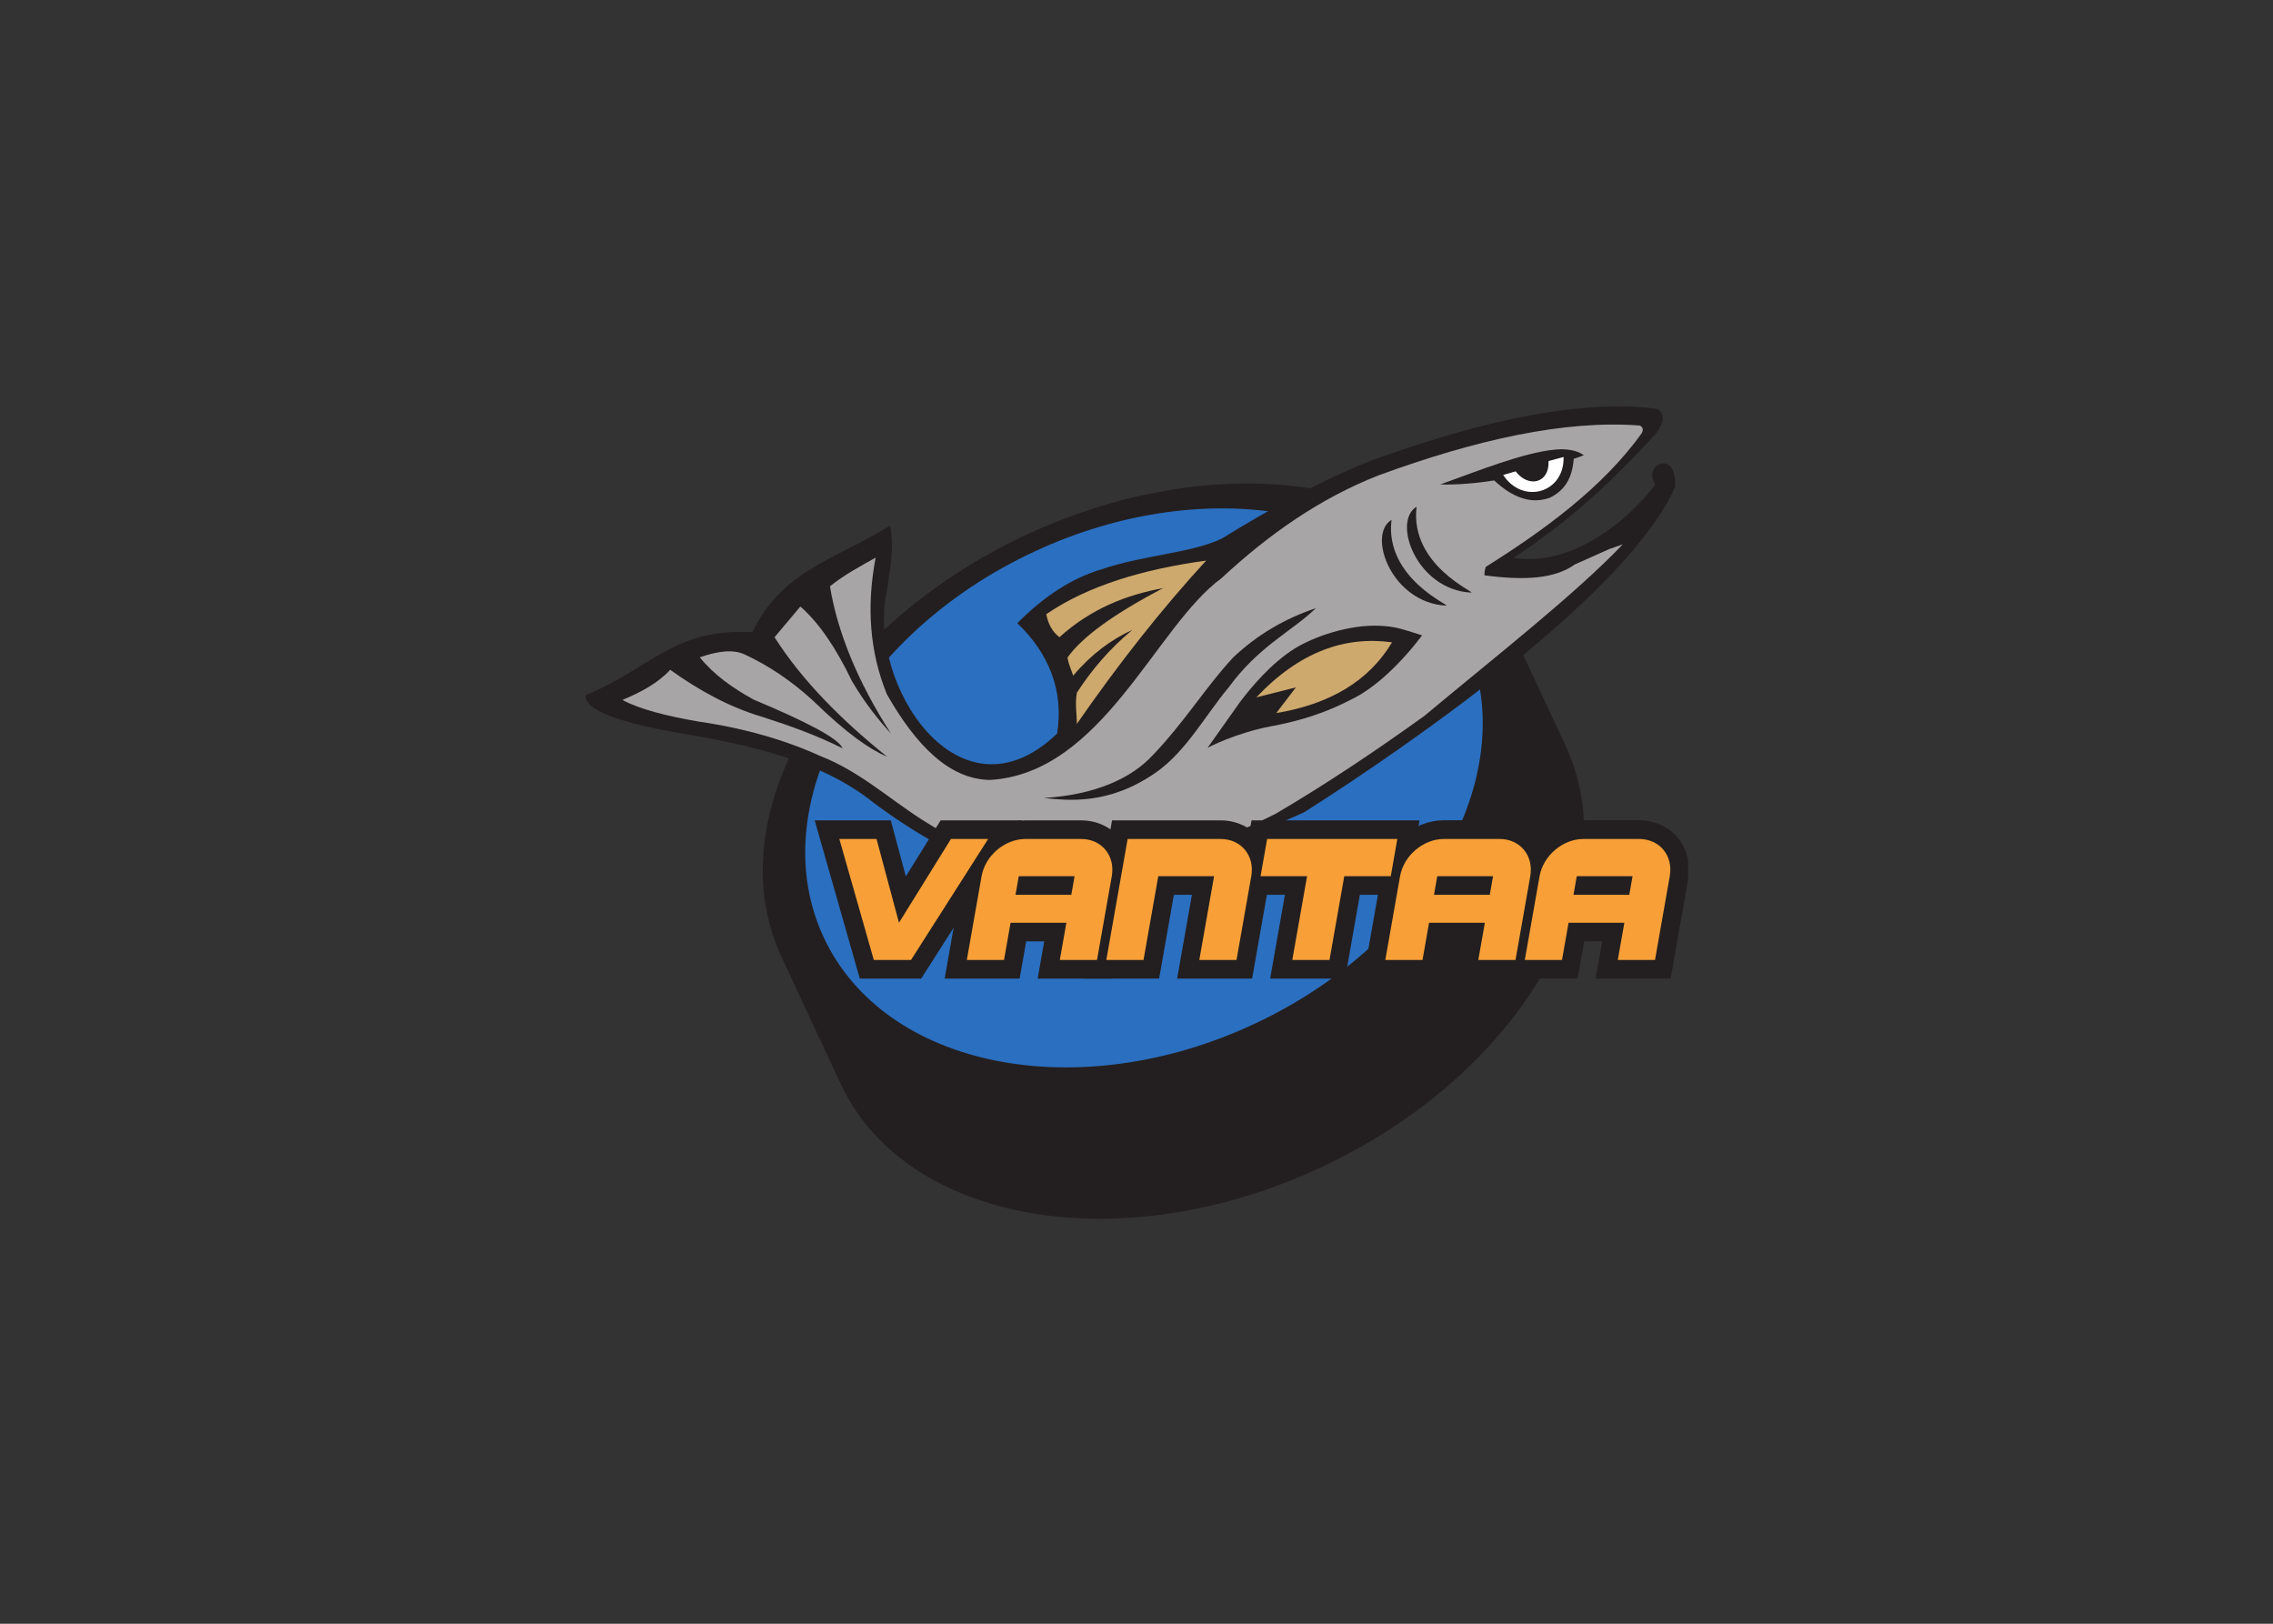 <svg clip-rule="evenodd" fill-rule="evenodd" stroke-linejoin="round" stroke-miterlimit="2" viewBox="0 0 560 400" xmlns="http://www.w3.org/2000/svg" xmlns:xlink="http://www.w3.org/1999/xlink"><rect x="0" y="0" width="560" height="400" fill="#333333" stroke="none"/><clipPath id="a"><path clip-rule="evenodd" d="m31.3 514.453h114.672v84.546h-114.672z"/></clipPath><clipPath id="b"><path clip-rule="evenodd" d="m31.3 514.453h114.672v84.546h-114.672z"/></clipPath><g fill-rule="nonzero" transform="matrix(.738 0 0 .738 144.231 -271.514)"><g clip-path="url(#a)" transform="matrix(3.211 0 0 -3.211 -100.601 2426.98)"><path d="m127.082 576.929c-6.771 14.526-29.129 18.431-49.939 8.722s-32.192-29.354-25.422-43.881l6.13-13.15c6.77-14.526 29.129-18.431 49.938-8.722 20.811 9.708 32.193 29.355 25.422 43.88z" fill="#231f20"/><path d="m122.7 574.885c6.319-13.557-3.466-31.503-21.857-40.084-18.39-8.579-38.422-4.543-44.741 9.014s3.468 31.503 21.858 40.083c18.391 8.58 38.422 4.544 44.74-9.013" fill="#2b6fc0"/><path d="m106.058 556.819c11.334 7.201 33.694 22.789 38.54 33.78.306 4.109-3.467 2.34-2.033.306-2.729-3.691-8.744-8.664-14.759-7.633 5.723 3.705 10.331 8.009 14.494 12.564.404.293 1.838 2.201.404 2.926-9.384 1.184-20.969-2.243-29.656-5.377-5.43-2.146-10.54-5.043-15.566-8.121-3.147-1.505-8.159-1.714-12.462-3.176-3.091-.92-6.014-2.814-8.785-5.614 3.244-3.106 4.859-6.979 4.135-11.478-10.219-9.793-19.798 5.238-17.724 14.752.348 2.2.821 4.722.348 6.867-5.305-3.371-11.138-4.514-14.313-11.075-8.214.433-10.567-3.788-17.348-6.56-.167-2.326 8.396-3.678 10.066-3.97 6.823-1.17 14.467-2.8 19.966-7.258 18.783-13.916 29.461-7.619 44.693-.933" fill="#231f20"/></g><path d="m96.886 554.046c-3.13 16.325-1.967 31.577 3.756 45.621 9.834 17.266 20.966 28.403 34.423 28.583 37.554-2.192 55.257-51.26 77.251-67.316 15.691-14.583 32.816-26.657 52.441-34.352 32.412-11.853 62.095-18.561 87.266-16.637 1.206.669 1.118 1.565.624 2.548-13.053 18.205-32.723 32.473-52.081 44.638-.267.938-.537 1.879-.403 2.818 13.815 1.834 23.472 1.075 30.131-3.622l11.491-5.144 4.515-1.565c-15.916 16.683-41.889 36.944-66.164 57.207-15.961 11.493-32.414 22.542-49.67 32.695-44.392 22.051-75.374 29.297-118.156 1.967-11.221-7.2-20.968-16.19-33.844-21.199-11.444-5.234-25.079-9.26-40.771-11.541-10.684-1.834-19.582-4.115-25.348-7.201 6.125-2.55 11.801-5.548 15.959-10.063 9.611 6.886 19.715 12.435 30.669 15.699 8.941 2.863 17.881 5.993 26.869 10.51-1.253-3.309-12.43-9.035-29.731-16.28-6.974-3.846-13.233-8.274-17.926-14.089 6.08-2.147 11.264-2.728 15.02-.939 7.912 3.667 15.47 8.721 22.711 15.342 11.401 11.092 18.956 16.281 24.811 18.784-15.422-12.39-28.433-25.54-37.598-39.896l8.628-10.243c6.26 5.456 11.983 13.955 17.257 24.958 4.338 7.291 8.673 12.747 12.966 17.399-11.221-17.444-17.883-34.038-20.341-49.111 4.739-3.846 10.013-6.618 15.244-9.571" fill="#a7a5a6"/><path d="m153.031 634.287c17.344-1.118 29.147-6.574 36.301-14.224 10.774-11.226 18.017-23.214 26.958-32.74 7.912-7.47 17.122-12.926 27.582-16.415-8.179 7.872-19.044 12.611-29.192 26.523-7.555 8.99-14.082 21.202-24.141 28.268-16.05 11.226-29.82 9.304-37.508 8.588" fill="#231f20"/><path d="m269.102 541.437c-8.271 4.964.046 27.731 18.24 28.625 1.967.134-20.611-8.99-18.24-28.625" fill="#231f20"/><path d="m277.47 537.045c-8.271 4.964.046 27.776 18.195 28.669 2.012.092-20.564-8.99-18.195-28.669" fill="#231f20"/><path d="m285.366 529.624c12.564-4.517 27.761-10.689 38.626-11.675 5.141-.446 8.182 1.031 9.3 1.924l-3.355 1.208c-.581 7.425-3.798 10.914-8.002 12.971-6.347 2.326-12.606-.224-18.552-5.77-6.035.941-12.027 1.477-18.017 1.342" fill="#231f20"/><path d="m306.378 526.45c1.386-.404 2.771-.806 4.158-1.208 4.201 5.545 11.31 4.113 10.998-3.445l5.006-1.342c.357 11.942-13.545 16.058-20.162 5.995" fill="#fff"/><path d="m153.849 572.922c13.855-9.46 32.112-14.987 53.366-17.89-14.794 16.11-29.211 34.374-43.161 54.514 0-3.465-.654-6.557 0-10.399 4.962-7.68 11.047-14.798 18.538-20.98-7.023 3.185-13.67 8.057-19.755 15.269-.655-2.061-1.591-3.747-1.872-6.089 4.961-6.932 15.635-14.612 31.924-23.136-12.264 2.248-24.06 6.839-34.641 16.391-2.34-1.777-3.744-4.309-4.399-7.68" fill="#cea96d"/><path d="m207.709 617.512s9.131-4.916 21.369-7.207c14.768-2.761 22.687-6.962 27.254-9.248 7.444-3.723 15.848-11.651 22.989-21.067-7.38-2.357-9.181-2.957-14.105-3.196-10.073-.491-22.011 3.546-28.573 7.688-7.806 4.924-14.408 12.852-18.129 17.776z" fill="#231f20"/><path d="m223.968 600.684c14.628-15.446 29.764-20.493 45.302-18.372-7.57 12.717-20.484 20.591-38.643 23.62l6.557-8.579z" fill="#cea96d"/><g fill="#231f20"><path d="m271.043 641.747h-48.673l-4.381 24.85h15.524c-1.404 7.968-4.926 27.955-4.926 27.955h25.027s3.72-21.114 4.926-27.955h15.524l4.38-24.85z"/><g clip-path="url(#b)" transform="matrix(3.211 0 0 -3.211 -100.601 2426.98)"><path d="m120.578 555.986c-3.078 0-5.913-2.402-6.454-5.468l-1.934-10.978h7.795s.487 2.769.681 3.87h1.874c-.136-.775-.682-3.87-.682-3.87h7.795l1.816 10.305c.281 1.594-.117 3.175-1.091 4.337-.961 1.146-2.419 1.804-3.999 1.804z"/><path d="m135.081 555.986c-3.078 0-5.913-2.402-6.454-5.468l-1.934-10.978h7.794s.488 2.769.682 3.87h1.874c-.136-.775-.681-3.87-.681-3.87h7.795l1.815 10.305c.281 1.594-.116 3.175-1.09 4.337-.962 1.146-2.419 1.804-3.999 1.804z"/></g><path d="m146.859 641.747c-9.884 0-18.987 7.714-20.722 17.56l-6.212 35.245h25.029s1.567-8.888 2.189-12.424h6.018c-.44 2.489-2.191 12.424-2.191 12.424h25.029l5.832-33.087c.903-5.121-.376-10.196-3.504-13.926-3.087-3.681-7.765-5.792-12.84-5.792z"/><path d="m181.011 641.747h-5.211l-9.306 52.805h25.029s3.721-21.114 4.926-27.955h6.016c-1.404 7.968-4.926 27.955-4.926 27.955h25.029l5.832-33.087c.901-5.121-.375-10.196-3.503-13.926-3.088-3.681-7.768-5.792-12.841-5.792z"/><path d="m134.441 641.747h-15.871s-6.794 10.952-11.607 18.706c-1.889-7.049-5.014-18.706-5.014-18.706h-25.409l15.053 52.805h20.509l33.665-52.805z"/><path d="m271.043 647.96h-43.463l-2.192 12.425h15.524l-4.926 27.955h12.417l4.927-27.955h15.524z"/><path d="m305.194 647.96h-18.627c-6.86 0-13.399 5.562-14.61 12.425l-4.926 27.955h12.418l2.189-12.425h18.627l-2.189 12.425h12.42l4.927-27.955c1.21-6.863-3.371-12.425-10.229-12.425zm-3.286 18.637h-18.625l1.092-6.212h18.628z"/><path d="m351.763 647.96h-18.627c-6.86 0-13.399 5.562-14.609 12.425l-4.927 27.955h12.418l2.189-12.425h18.627l-2.188 12.425h12.419l4.925-27.955c1.21-6.863-3.369-12.425-10.227-12.425zm-3.285 18.637h-18.628l1.094-6.212h18.628z"/><path d="m165.487 647.96h-18.628c-6.858 0-13.399 5.562-14.607 12.425l-4.926 27.955h12.418l2.189-12.425h18.627l-2.189 12.425h12.418l4.926-27.955c1.211-6.863-3.368-12.425-10.228-12.425zm-3.284 18.637h-18.627l1.094-6.212h18.628z"/><path d="m212.056 647.96h-31.045l-7.118 40.38h12.42l4.926-27.955h18.628l-4.929 27.955h12.42l4.926-27.955c1.211-6.863-3.37-12.425-10.228-12.425"/><path d="m134.441 647.96-25.743 40.38h-12.42l-11.51-40.38h12.418l7.491 27.955 17.347-27.955z"/></g><path d="m271.043 647.96h-43.463l-2.192 12.425h15.524l-4.926 27.955h12.417l4.927-27.955h15.524z" fill="#f8a037"/><path d="m305.194 647.96h-18.627c-6.86 0-13.399 5.562-14.61 12.425l-4.926 27.955h12.418l2.189-12.425h18.627l-2.189 12.425h12.42l4.927-27.955c1.21-6.863-3.371-12.425-10.229-12.425zm-3.286 18.637h-18.625l1.092-6.212h18.628z" fill="#f8a037"/><path d="m351.763 647.96h-18.627c-6.86 0-13.399 5.562-14.609 12.425l-4.927 27.955h12.418l2.189-12.425h18.627l-2.188 12.425h12.419l4.925-27.955c1.21-6.863-3.369-12.425-10.227-12.425zm-3.285 18.637h-18.628l1.094-6.212h18.628z" fill="#f8a037"/><path d="m165.487 647.96h-18.628c-6.858 0-13.399 5.562-14.607 12.425l-4.928 27.955h12.42l2.189-12.425h18.627l-2.189 12.425h12.418l4.926-27.955c1.211-6.863-3.368-12.425-10.228-12.425zm-3.284 18.637h-18.627l1.094-6.212h18.628z" fill="#f8a037"/><path d="m212.056 647.96h-31.045l-7.118 40.38h12.42l4.926-27.955h18.628l-4.929 27.955h12.42l4.926-27.955c1.211-6.863-3.37-12.425-10.228-12.425" fill="#f8a037"/><path d="m134.441 647.96-25.745 40.38h-12.418l-11.51-40.38h12.418l7.491 27.955 17.347-27.955z" fill="#f8a037"/></g></svg>